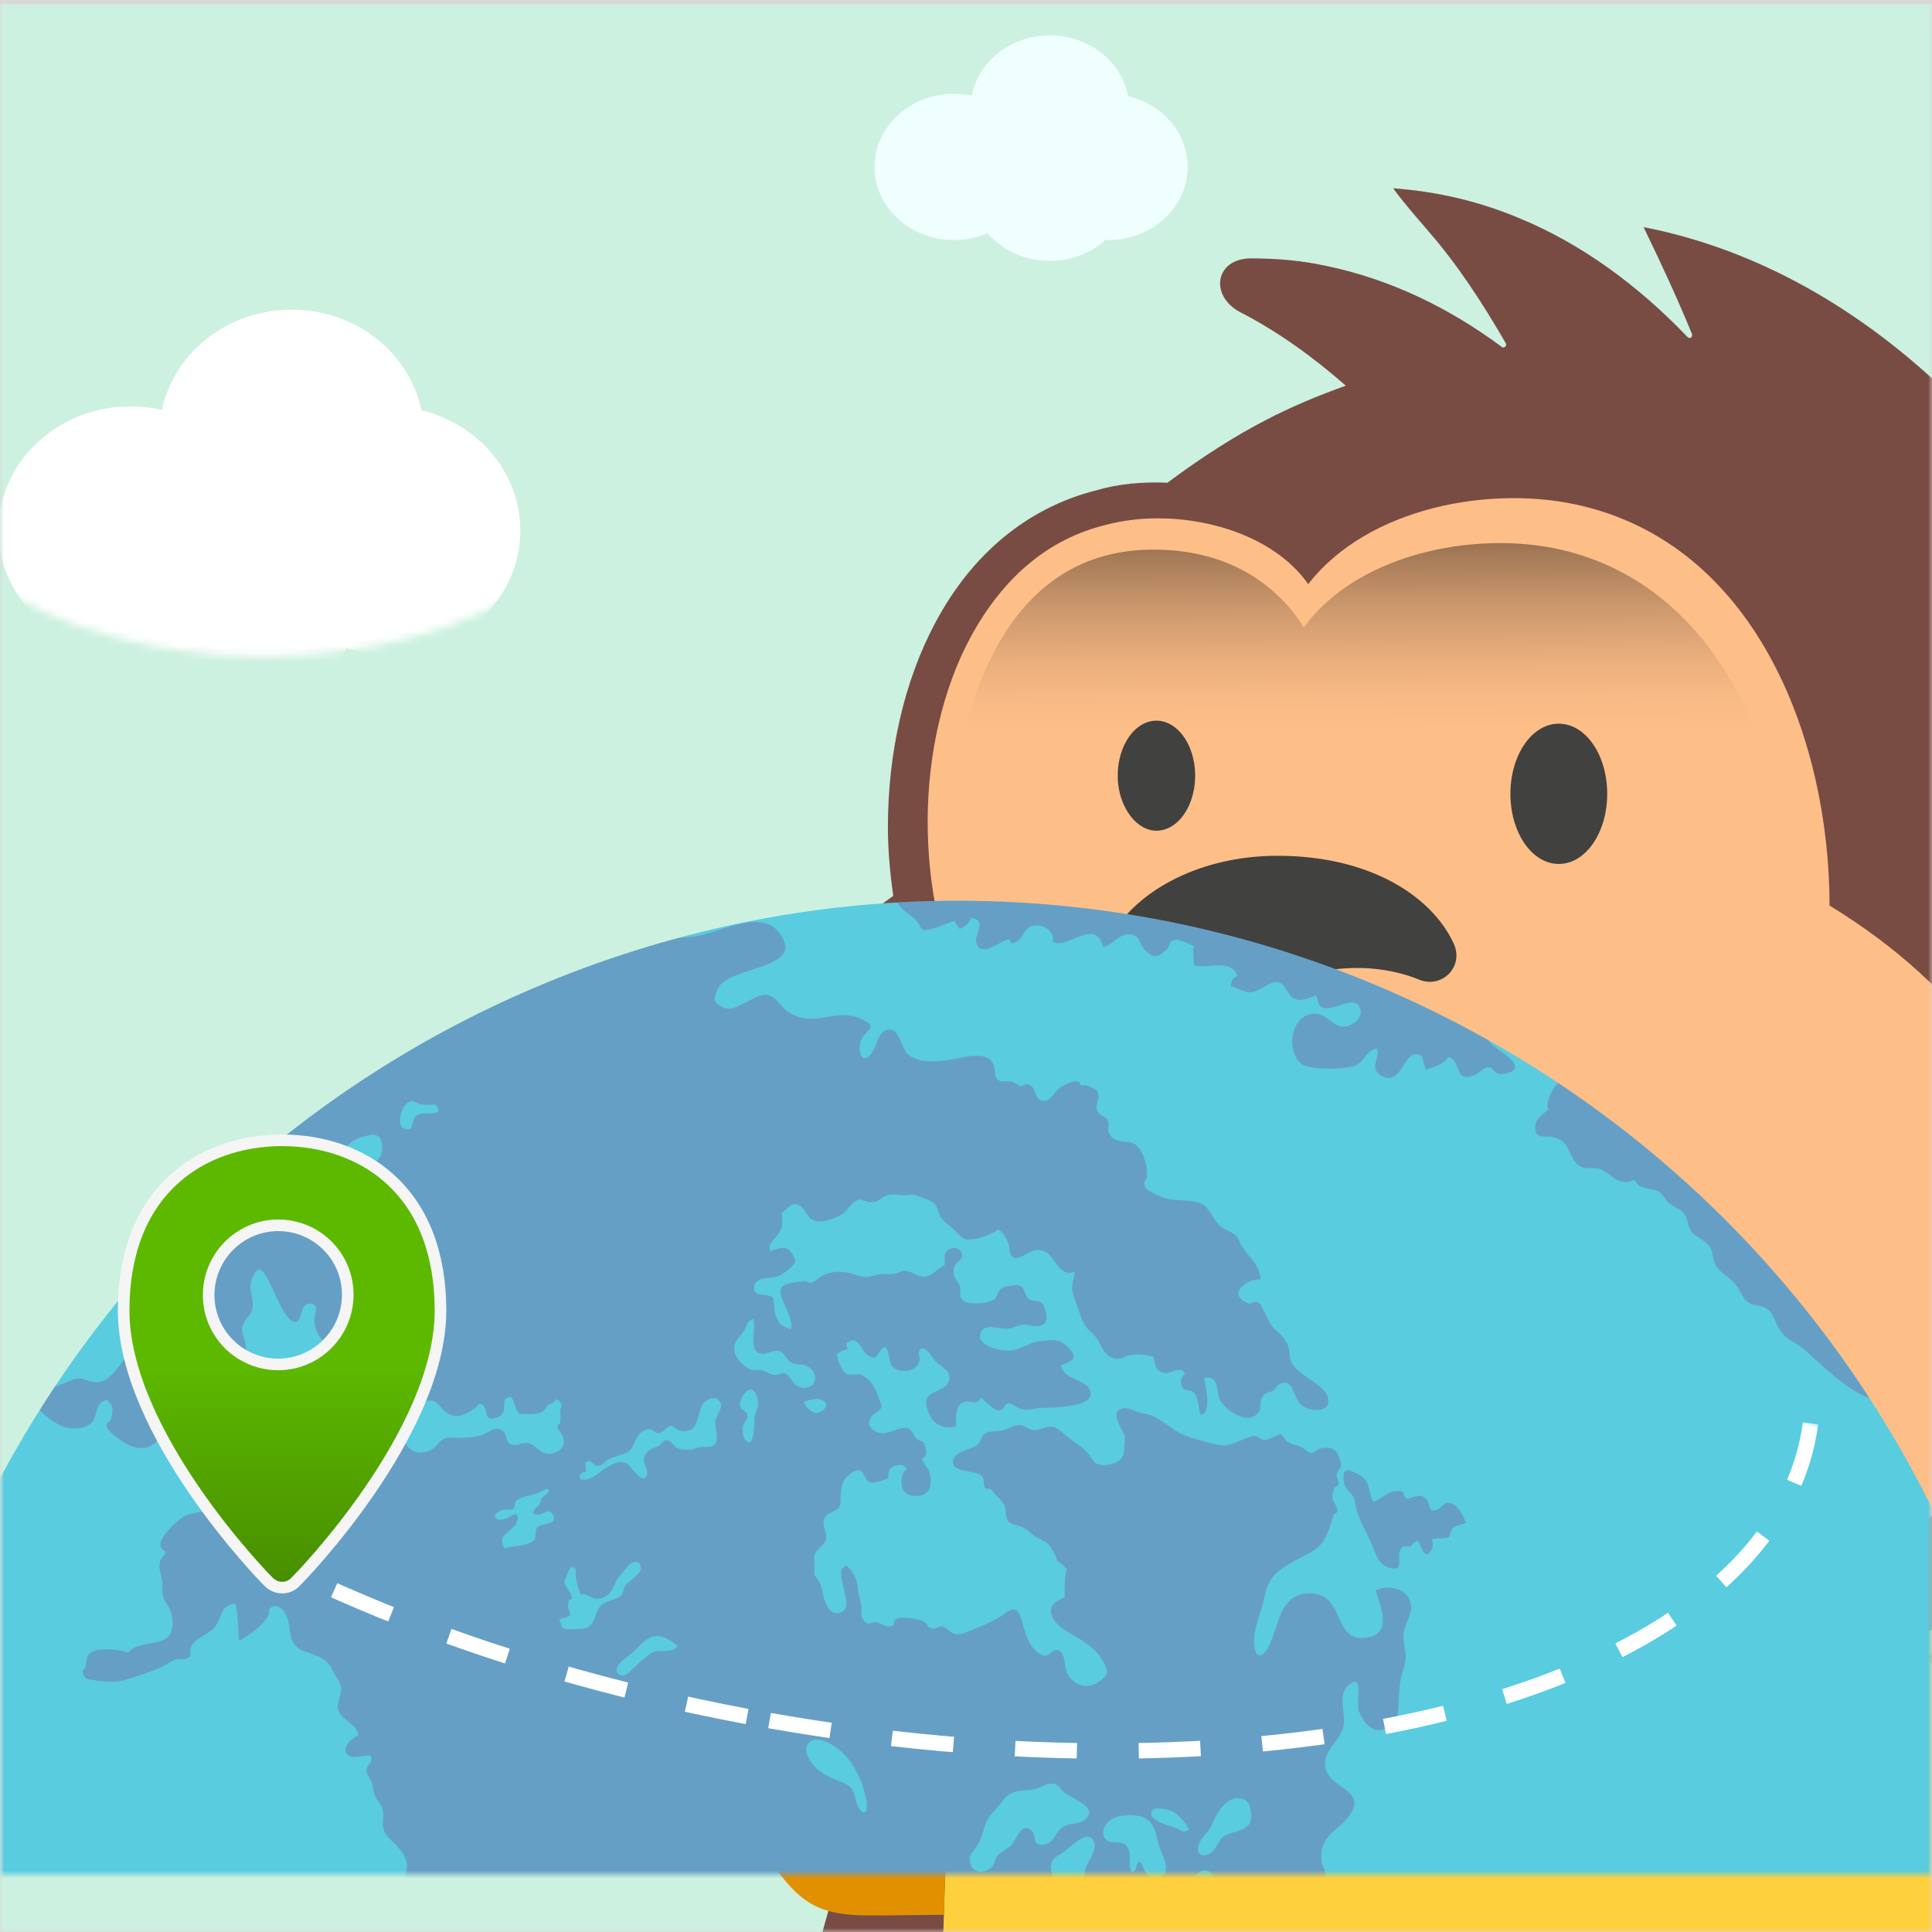 <svg xmlns="http://www.w3.org/2000/svg" xmlns:xlink="http://www.w3.org/1999/xlink" width="250" height="250" viewBox="0 0 250 250">
  <defs>
    <linearGradient id="h" x1="49.13%" x2="49.805%" y1="0%" y2="53.501%">
      <stop offset="0%" stop-color="#8F6A4C"/>
      <stop offset="13.24%" stop-color="#A57B58"/>
      <stop offset="39.17%" stop-color="#CC986D"/>
      <stop offset="63.13%" stop-color="#E7AD7C"/>
      <stop offset="84.17%" stop-color="#F8BA85"/>
      <stop offset="100%" stop-color="#FEBE88"/>
    </linearGradient>
    <linearGradient id="j" x1="50%" x2="50%" y1="50%" y2="100%">
      <stop offset="0%" stop-color="#5DB900"/>
      <stop offset="100%" stop-color="#478D00"/>
    </linearGradient>
    <ellipse id="e" cx="49.969" cy="32.429" rx="49.969" ry="32.429"/>
    <ellipse id="k" cx="129" cy="69.5" rx="129" ry="69.5"/>
    <filter id="g" width="143.6%" height="132%" x="-19.2%" y="-13.3%" filterUnits="objectBoundingBox">
      <feOffset dx="8" dy="8" in="SourceAlpha" result="shadowOffsetOuter1"/>
      <feGaussianBlur in="shadowOffsetOuter1" result="shadowBlurOuter1" stdDeviation="17"/>
      <feColorMatrix in="shadowBlurOuter1" result="shadowMatrixOuter1" values="0 0 0 0 0.174 0 0 0 0 0.12 0 0 0 0 0.277 0 0 0 0.4 0"/>
      <feMerge>
        <feMergeNode in="shadowMatrixOuter1"/>
        <feMergeNode in="SourceGraphic"/>
      </feMerge>
    </filter>
    <filter id="i" width="97.9%" height="71%" x="7.6%" y="0%" filterUnits="objectBoundingBox">
      <feOffset dy="-8" in="SourceAlpha" result="shadowOffsetOuter1"/>
      <feGaussianBlur in="shadowOffsetOuter1" result="shadowBlurOuter1" stdDeviation="5"/>
      <feColorMatrix in="shadowBlurOuter1" result="shadowMatrixOuter1" values="0 0 0 0 0.471 0 0 0 0 0.298 0 0 0 0 0.263 0 0 0 0.17 0"/>
      <feMerge>
        <feMergeNode in="shadowMatrixOuter1"/>
        <feMergeNode in="SourceGraphic"/>
      </feMerge>
    </filter>
    <rect id="a" width="250" height="250" x="0" y="0"/>
    <rect id="c" width="250" height="250" x="0" y="0"/>
  </defs>
  <g fill="none" fill-rule="evenodd">
    <mask id="b" fill="#fff">
      <use xlink:href="#a"/>
    </mask>
    <use fill="#D8D8D8" xlink:href="#a"/>
    <g mask="url(#b)">
      <g transform="translate(0 .555)">
        <mask id="d" fill="#fff">
          <use xlink:href="#c"/>
        </mask>
        <use fill="#CCF1E0" xlink:href="#c"/>
        <g mask="url(#d)">
          <g transform="translate(-15.861 4.023)">
            <g transform="translate(129.026)">
              <ellipse cx="10.264" cy="17.025" fill="#EFFFFD" rx="10.264" ry="9.459"/>
              <ellipse cx="22.689" cy="9.459" fill="#EFFFFD" rx="10.264" ry="9.459"/>
              <ellipse cx="30.252" cy="17.025" fill="#EFFFFD" rx="10.264" ry="9.459"/>
              <ellipse cx="22.689" cy="19.728" fill="#EFFFFD" rx="10.264" ry="9.459"/>
            </g>
            <g transform="translate(0 15.495)">
              <mask id="f" fill="#fff">
                <use xlink:href="#e"/>
              </mask>
              <g fill="#FFF" mask="url(#f)">
                <g transform="translate(15.666 19.998)">
                  <ellipse cx="17.09" cy="28.569" rx="17.09" ry="16.057"/>
                  <ellipse cx="37.931" cy="16.057" rx="17.09" ry="16.057"/>
                  <ellipse cx="50.436" cy="28.569" rx="17.09" ry="16.057"/>
                  <ellipse cx="29.595" cy="36.911" rx="17.09" ry="16.057"/>
                </g>
              </g>
            </g>
          </g>
        </g>
        <g filter="url(#g)" mask="url(#d)">
          <g transform="rotate(-10 152.714 -203.696)">
            <g transform="translate(0 164.012)">
              <path fill="#784C43" d="M2.947 117.137c-7.578 35.394 39.015 2.413 39.015 2.413s11.285-61.297 10.64-61.62c-.645-.321-27.246-3.538-27.246-3.538s-14.832 27.35-22.41 62.745z"/>
              <path fill="#FFD03E" d="M179.444 0s23.625 4.896 40.791 31.428c-.132.055-.267.104-.396.165-2.04.977-3.651 2.658-5.087 4.406a47.087 47.087 0 0 0-8.57 15.927c-.648 2.098-1.15 4.25-2.005 6.273-1.772 4.2-4.948 7.625-8.062 10.957L185.22 80.814c-1.156 1.237-2.315 2.48-3.38 3.793l-.866-.59 7.468 58.55-.176.06-.22.074c-4.112 1.375-40.068 12.835-96.321 12.835-41.293 0-56.99-11.236-62.754-18.202l-.188-.231.033-.36c.377-4.43.707-11.979.926-24.132l.027-1.611c.396-23.799 4.485-31.883 8.045-49.22a365.31 365.31 0 0 1 5.704-23.776c.322-1.162.632-2.257.926-3.277l-.338-.342c-3.649-3.61-8.482-6.026-13.57-6.749-.005-.037-.021-.078-.021-.112 0-2.897 4.192-13.837 4.192-13.837s7.339 7.173 12.013 11.846l.424.424c.24-.722.373-1.101.373-1.101L160.301 39.94c1.055-8.846 7.436-22.16 19.143-39.94zM25.797 131.936s.547 2.124 2.93 5.098l.056.069-.017.2c-.664 7.238-1.465 5.224-2.067 1.77l-.052-.304a54.924 54.924 0 0 1-.125-.783l-.048-.32-.047-.323-.045-.323-.045-.323a91.411 91.411 0 0 1-.021-.161l-.042-.32c-.09-.693-.17-1.363-.237-1.96l-.074-.675a112.85 112.85 0 0 1-.166-1.645z"/>
              <path fill="#E19100" d="M42.934 37.627l.585.376a364.944 364.944 0 0 0-5.705 23.777l-8.1-1.345c-2.995-.497-6.142-1.06-8.488-2.986-1.443-1.184-2.466-2.797-3.342-4.444-.853-1.602-1.602-3.298-1.81-5.1-.208-1.803.184-3.74 1.387-5.102.74-.836 1.741-1.425 2.756-1.985l.554-.304c1.471-.809 2.875-1.639 3.441-3.16 1.026-2.755-1.415-6.293.432-8.582 1.037-1.286 2.931-1.424 4.578-1.287.44.038.877.09 1.315.151a.888.888 0 0 0 .006.038l-.006-.037c5.247.745 10.222 3.29 13.907 7.09-.294 1.02-.603 2.116-.925 3.277l-.291-.187zm125.969 13.221c1.619-.494 3.275-.876 4.926-1.256l15.558-3.579c4.448-1.023 8.998-2.09 12.818-4.58 1.842-1.201 3.462-2.704 5.175-4.081a47.169 47.169 0 0 1 16.02-8.418c2.17-.646 4.446-1.14 6.684-.81.14.02.28.056.421.084 2.09.422 4.08 1.67 4.909 3.618.997 2.344.14 5.054-1.025 7.32-1.027 1.997-2.33 4.226-1.564 6.336.601 1.657 2.307 2.638 3.282 4.109 1.666 2.513.838 6.06-1.142 8.336-1.98 2.275-4.85 3.552-7.654 4.669-2.701 1.076-5.439 2.07-8.182 3.05l-3.528 1.257c-6.27 2.239-12.503 4.55-18.34 7.726-3.709 2.018-7.245 4.38-11.137 6.019-.77.324-1.513 1.386-2.266 2.488l-.347.508c-.814 1.183-1.644 2.287-2.533 2.443l-.776-6.94-8.501-21.293z"/>
              <path fill="#784C43" d="M182.801 81.462s-15.173 44.367-25.804 56.126c-10.632 11.758 40.66 17.04 40.66 17.04s21.257-35.272 29.978-67.503c8.72-32.231 3.406-25.404 2.264-29.195-1.142-3.79-47.098 23.532-47.098 23.532"/>
            </g>
            <g fill-rule="nonzero" transform="rotate(10 21.929 250.65)">
              <path fill="#784C43" d="M193.202 71.603h-.695C178.18 36.01 153.143 10.747 123.794 5.025c2.226 4.606 4.312 9.072 6.26 13.818.138.419-.279.698-.557.419-6.538-6.84-13.91-12.144-21.699-15.354C102.513 1.675 97.088.418 91.385 0c1.53 2.094 3.06 3.769 4.59 5.583 3.756 4.327 6.955 9.212 10.015 14.516.139.28-.278.698-.556.419-6.955-5.165-14.605-8.794-22.673-10.468-3.199-.698-6.398-.978-9.736-.978-4.73 0-5.425 4.886-1.391 6.98 4.868 2.512 9.319 5.722 13.63 9.49-6.954 2.513-13.491 5.444-23.089 12.562-3.199-.14-6.398.14-9.18.977-8.902 2.234-16.135 8.235-20.864 17.168-4.034 7.537-6.12 16.89-6.12 26.38 0 3.071.278 6.002.695 8.933-4.73 3.35-8.763 7.119-12.38 11.027C5.287 112.778 0 124.78 0 137.622c0 14.237 6.537 27.497 17.526 38.384 13.492 13.26 33.8 22.89 57.307 26.52 5.146.837 10.571 1.256 15.996 1.535 1.669 0 3.338.14 5.007.14 44.928 0 82.622-21.356 93.193-50.248 2.365-5.444 4.173-11.306 5.703-17.447.14-.28.14-.558.14-.838.834-3.629 1.53-7.258 1.947-11.166 8.484-2.373 14.883-13.26 14.883-26.24 0-14.656-8.207-26.66-18.5-26.66z"/>
              <path fill="#FEBE88" d="M176.928 137.343v-2.233c-.974-16.889-12.101-31.963-29.07-42.292 0-21.076-9.18-46.06-31.714-51.643-11.684-2.931-27.958 0-35.747 10.05-3.895-5.583-11.823-8.515-19.474-8.515-2.225 0-4.59.28-6.676.838-7.511 1.814-13.353 6.84-17.526 14.516-3.617 6.7-5.564 15.214-5.564 23.867 0 4.188.417 8.235 1.252 12.144-16.691 10.887-27.263 26.38-27.263 43.408 0 32.8 38.39 59.46 85.822 59.46 47.43 0 85.821-26.66 85.821-59.46.14 0 .14-.14.14-.14z"/>
              <path fill="url(#h)" d="M143.128 90.725c-1.808-19.122-10.154-38.663-28.931-43.688-10.85-2.93-26.985-.279-34.357 9.77-4.034-6.28-10.571-10.049-19.473-10.049-29.07 0-26.706 45.642-26.706 45.642s15.578-15.912 56.611-15.912c20.586.14 38.53 5.164 52.856 14.237z"/>
              <path fill="#41413F" d="M190.698 95.052c-.695 0-1.39.279-1.947.697-.139.14-.139.28 0 .42 1.391 1.116 2.365 3.21 2.365 5.582 0 2.373-.974 4.467-2.365 5.583-.139.14-.139.28 0 .42.556.418 1.252.697 1.947.697 2.504 0 4.59-2.931 4.59-6.7 0-3.768-2.086-6.7-4.59-6.7zm.557-11.585c-2.921 0-5.564 1.535-7.511 4.187-.14.14.139.558.278.419 1.53-.838 3.2-1.396 5.007-1.396 6.399 0 11.684 6.56 12.936 15.214 0 .279.417.279.417 0 0-.698.14-1.256.14-1.954 0-9.073-5.008-16.47-11.267-16.47zm-65.002 52.323c-.278-.14-.417.14-.278.418 1.669 1.675 2.782 3.769 3.199 5.863 0 .279-.14.558-.278.697-4.173 1.955-8.346 3.769-12.797 5.304-7.511 2.652-15.44 4.886-23.785 6.42-8.068 1.536-16.274 2.513-24.898 2.932-.14-3.21-.278-6.42-.278-9.63 0-12.423 1.252-24.427 3.755-35.872 1.53-6.7 7.094-11.027 15.857-11.027 2.921 0 5.703.559 8.068 1.536 2.92 1.116 5.702-1.675 4.45-4.606-2.642-5.862-10.292-11.306-22.394-11.445-9.736-.14-18.082 4.047-21.698 9.91-1.252 2.093.417 4.745 2.781 4.466 6.677-.558 11.128 4.187 10.572 6.979-3.06 12.701-4.59 26.24-4.59 40.058 0 3.21.139 6.56.278 9.77h-4.73c-3.338 0-6.815-.139-10.153-.279-4.034-.279-8.068-.558-11.962-1.116-.279 0-.418-.28-.279-.559.14-.418.418-.837.696-1.256.139-.279-.14-.558-.278-.279-.696.558-1.391 1.117-1.67 1.815a3.727 3.727 0 0 0-.417 1.675c0 1.395.835 2.651 2.087 3.489.278.14.556-.14.278-.419-.417-.419-.696-.977-.835-1.535 0-.14.14-.28.278-.28 5.425.42 13.632 10.19 21.977 13.819 3.478 1.535 7.511 2.373 11.962 2.373 4.173 0 8.207-.838 11.545-2.234 7.79-3.21 14.883-7.258 20.864-12.003 4.73-3.908 10.293-7.258 16.275-10.329 2.642-1.396 5.563-2.652 8.345-3.768.14-.14.417.14.278.279-.556 1.535-1.53 3.07-2.782 4.466-.139.14 0 .558.279.419 2.92-1.535 4.868-3.769 5.563-6.42.14-.559.279-1.117.279-1.815.139-3.07-2.087-6.002-5.564-7.816zm-13.427-48.36c3.477 0 6.26-4.048 6.26-9.073s-2.783-9.072-6.26-9.072-6.26 4.047-6.26 9.072c0 5.025 2.783 9.072 6.26 9.072zm-52.067-4.3c2.782 0 5.008-3.21 5.008-7.118 0-3.908-2.226-7.119-5.008-7.119s-5.007 3.21-5.007 7.119c0 3.908 2.364 7.118 5.007 7.118zm20.472 90.782a42.243 42.243 0 0 1-15.44 2.931c-5.702 0-10.988-1.116-15.439-2.93-.278-.14-.417.278-.278.418 3.756 3.07 9.458 5.025 15.718 5.025 6.259 0 11.962-1.954 15.717-5.025.279-.14 0-.558-.278-.419z"/>
            </g>
          </g>
        </g>
        <g filter="url(#i)" mask="url(#d)">
          <g transform="translate(-17 124)">
            <path fill="#59CCDF" d="M92.315 8.803c-73.054 27.172-110.49 109.065-83.604 182.9 26.885 73.834 107.916 111.665 180.973 84.493 73.056-27.174 110.492-109.064 83.604-182.899C246.403 19.466 165.374-18.368 92.315 8.803"/>
            <path fill="#863888" d="M202.229 84.028c.22-.334.205-1.043.044-1.385.452-.157.975-.12 1.453-.167 1.07-.096.711-.083 1.026-.858.384-.944 1.035-.652 1.927-1.149-.307-.894-1.066-2.422-2.14-2.55-.745-.09-1.029.695-1.654.884-.95.278-.83-.268-1.058-.892-.307-.836-.961-1.077-1.854-.783-1.055.345-1.045.46-1.483-.674-1.917-.34-2.24.799-3.784 1.306-.562-.817-.439-2.08-1.037-2.834-.38-.475-1.25-.926-1.81-1.13-1.11-.415-1.047.549-.955 1.432.129 1.157 1.226 1.266 1.402 2.503.313 2.258 1.707 4.14 2.497 6.276.407 1.09.859 2.032 2.03 2.314 2.169.515.627-1.404 1.504-2.535.413-.533.617-.076 1.143-.249.333-.109.504-.738.945-.655.52.1.722 2.828 1.804 1.146M137.887 3.557c.895-.247 1.765-.677 2.647-.966.068.432.507.748.625 1.067.69-.313 1.278-.743 1.428-1.402 2.334.146.328 2.211.801 3.339.72 1.72 2.823-.308 4.238-.634.068.185.173.38.242.56 1.69-.213 1.336-2.044 2.975-2.317 1.158-.191 2.707.78 2.37 2.102 1.904 1.088 5.523-3.238 6.523.663 1.174-.154 1.927-1.55 3.172-1.608 1.594-.08 1.389.971 2.098 1.812 1.1 1.314 1.725 1.274 2.899.215.759-.687 0-1.043 1.234-1.319.473-.103 1.9.621 2.329.78-.184.852.068 1.688-.024 2.48 1.904.607 4.769-.975 5.67 1.411-.563.194-.854.677-.823 1.3.502.157 1.828.757 2.256.802 1.344.154 2.579-1.478 3.818-1.298.943.135 1.329 1.722 1.964 2.054 1.05.555 1.975.003 2.99-.36.429 1.594.528 1.865 2.201 1.546 1.08-.204 3.06-1.404 3.51.279.353 1.319-1.386 2.364-2.46 2.187-1.186-.189-1.895-1.526-3.237-1.625-3.209-.23-4.167 4.772-1.86 6.54.92.705 5.743.745 7.004.121 1.142-.568 1.315-1.963 2.702-2.165.386.886-.468 1.868-.166 2.693.281.783 1.384 1.322 2.153 1.051 1.45-.504 1.936-3.97 3.842-2.738a7.88 7.88 0 0 0 .538 1.703c1.066-.347 2.248-.637 2.896-1.64 1.741.57.641 3.416 3.327 2.386.922-.358 1.1-1.062 2.043-1.027.286.013.667 1.011 1.604.878 3.939-.549-.378-2.985-1.158-3.638-.2-.164-.46-.446-.722-.777-23.01-12.924-49.482-19.317-76.42-17.783.462.918 1.807 1.656 2.313 2.19 1.08 1.13.347 1.719 2.458 1.138m98.994 164.174c.315-.544.373-.629.82-1.085.31-.33.603-.451.868-.878.573-.91.334-3.402-1.244-2.606-.074.037.21 2.152-.116 2.553-.643.788-1.914.682-2.518 1.79-.378.704-.583 1.46.305 1.79 1.142.427 1.478-.855 1.885-1.564m-17.753 14.694c.032 2.057 4.435 1.666 5.354.414 1.19-1.637-.312-3.458 1.45-5 1.147-.995 1.748-2.568 2.99-3.325.757-.462 1.67-.92 2.463-1.335.315-.164 1.208-.268 1.418-.536 1.103-1.403-.945-2.63-2.226-2.377-1.505.294-2.92.684-4.417 1.061-.987.25-1.888.39-2.849.775-1.273.512-1.764 1.422-2.442 2.532-.533.873-1.783 1.236-1.444 2.319.491 1.592 2.466 1.348 2.76 3.208-.872.43-3.078.876-3.057 2.264m14.431 17.73c-1.11-.383-1.61-1.067-1.701-1.79-.244-1.902 2.326-4.054 4.18-1.647 1.636 2.13.04 4.312-2.479 3.436M121.67 108.973c1.137-1.13 3.138.26 4.075 1.024 1.8 1.468 2.989 4.243 3.385 6.502.142.807-.066 2.24-.937.987-.68-.977-.363-2.282-1.381-2.978-.702-.48-1.65-.697-2.4-1.085-1.098-.557-1.73-.953-2.46-1.974-.51-.717-.978-1.778-.282-2.476m-17.143-38.235c-.384-.228-.625-.767-1.082-.889-.62-.164-.662.258-1.09.61-.307.25-.711.284-1.063.494-.602.35-1.053.932-.95 1.624.075.507.553 1.17.359 1.714-.491 1.388-1.927-.936-2.416-1.326-.85-.685-1.835-.17-2.678.31-.94.536-1.452 1.24-2.552 1.56-.378.11-1.219.242-1.022-.488.092-.34.557-.366.833-.507-.11-.355-.045-.732-.16-1.106.627-.335.65-.228 1.081.124.688.568.964.186 1.505-.249.764-.608 1.79-.764 2.673-1.136 1.373-.586 1.034-2.558 2.707-3.038.82-.236.809.374 1.478.435.694.066 1.095-.897 1.683-.902.31-.006.77.52 1.195.6 2.35.44 2.12-1.747 2.807-3.254.265-.584 1.284-1.207 1.896-.862 1.352.772-.11 2.014-.179 2.982-.055.773.55 2.325-.094 2.951-.441.43-1.31.226-1.833.303-.496.071-.903.345-1.426.353-.52.013-1.22-.03-1.672-.303m-2.19 26.36c-1.024.007-1.253.406-1.985.981-.67.52-1.195 1.065-1.841 1.654-.36.326-.83.73-1.297.432-1.505-.974 1.46-2.603 1.961-3.16.502-.555 1.056-1.141 1.702-1.518 1.37-.807 2.817.058 3.844 1.008-.593.637-1.6.595-2.384.602m-8.623-3.752c-.604 1.08-1.87.855-2.904.921-1.111.066-1.009-.146-1.418-1.298.302-.127 1.24-.284 1.37-.589.063-.148-.262-.793-.275-.971-.016-.276.076-.621.141-.876.042-.17.35-.04.376-.297.045-.398-.439-.955-.612-1.274-.412-.745-.47-.719-.105-1.523.229-.502.496-1.55 1.04-1.123.234.184.131.635.155.895.09.929.323 1.722.677 2.592.764-.273 1.405.579 2.14.534 1.003-.059 1.791-.746 2.098-1.58.389-1.053 1.056-1.66 1.757-2.555.428-.552 1.625-1.149 1.775.114.09.762-1.381 1.59-1.867 2.123-.452.491-.336 1.094-.743 1.5-.446.446-1.505.58-2.061.907-1.153.688-.988 1.497-1.544 2.5m-11.36-9.492c-1.462-2.036 1.623-2.213 1.644-3.967.01-.91-.75-.306-1.202-.072-.326.167-1.668.645-1.757-.186-.026-.292.536-.597.783-.732.454-.231 1.302.013 1.601-.2.336-.238.042-.795.447-1.109.714-.56 2.03-.618 2.864-1.019.394-.185 1.6-.918 1.174.024-.115.252-.651.446-.814.754-.168.302-.115.563-.396.897-.097.114-.284.255-.428.4-.105.104-.197.213-.224.316-.168.658.71.518 1.15.33.463-.194.927-.537 1.282.04.932 1.546-1.497 1.154-1.996 1.79-.162.207-.147.789-.186 1.054-.063.467.055.374-.334.674-1.026.79-2.523.499-3.607 1.006m-8.59-56.61c-.86.555-2.273-.002-3.006.672-.564.515-.147 1.964-1.339 1.619-1.512-.433-.155-4.113 1.142-3.559.88.377.788.412 1.849.43.735.014 1.132-.334 1.355.839m-7.305 4.652c.068 1.696-1.426 2.218-2.429 3.243-.898.918-1.67 1.947-2.644 2.77-.594.504-1.505.61-1.73 1.34-.274.9.887 1.932.091 2.88-.155.185-2.51.782-2.862.695-1.265-.319-1.62-1.481-.864-2.346.79-.91 1.584-1.25 2.227-2.338.457-.767.85-1.547 1.234-2.343.11-.228.223-.46.334-.693.913-1.895 1.966-4.007 4.167-4.575 1.426-.371 2.397-.515 2.476 1.367m46.66 36.127c.094-.48.77-1.032.564-1.56-.247-.62-.861-.43-.934-1.268-.05-.6.708-1.94 1.375-1.938.583 0 .867.934.954 1.388.128.682-.105 1.152-.355 1.773-.247.613.095 4.96-1.329 3.277-.27-.318-.346-1.292-.275-1.672m-1.11-9.895c-.103-1.062.64-1.582 1.178-2.354.551-.786.344-1.231 1.245-1.667.577 1.094-.767 4.244 1.079 4.496.761.1 1.497-.427 2.169-.364.84.082 1.005 1.07 1.63 1.468.757.485 1.618.087 2.398.682 1.599 1.218.493 3.232-1.403 2.462-.627-.257-.774-.854-1.228-1.313-.843-.852-.87-.146-1.81-.175-.814-.024-1.32-.688-2.124-.65-1 .05-1.389-.099-2.18-.868-.448-.436-.887-1.043-.955-1.717m10.642 8.176c-.593.069-1.92-1.367-1.544-1.497.63-.215 1.618-.507 2.261-.202 1.127.537.226 1.587-.717 1.699m19.851 57.968c-.094-.815.116-.887.646-1.569.712-.926.93-1.77 1.245-2.86.415-1.43 1.412-2.092 2.255-3.249 1.119-1.528 2.195-1.393 3.776-1.534.903-.076 1.867-.875 2.757-.809.89.066 1.019.802 1.702 1.28.966.673 4.466 1.889 2.436 3.42-.761.576-2.027.377-2.864.958-.959.669-1.07 2.03-2.322 2.213-1.89.281-.732-1.399-1.945-2.017-1.21-.615-1.775 1.68-2.466 2.24-.57.47-1.29.724-1.736 1.377-.372.547-.202.971-.758 1.417-1.095.879-2.55.635-2.726-.867m15.067.631c-.557 1.184.097 2.816.648 3.949.835 1.706 1.807 3.821 1.615 5.827-.055.632-.404 2.086-.861 2.567-.88.926-1.226.517-1.688-.093-.786-1.038-.877-2.683-1.631-3.76-1.119-1.598-1.392-2.535-1.562-4.459-.1-1.165-1.122-2.696-1.116-3.893.01-1.032.756-1.348 1.544-1.86.9-.587 3.41-3.4 4.098-1.266.287.894-.695 2.248-1.047 2.988m3.487-6.157c1.145-.554 3.271-.618 4.338.104 1.15.785 1.236 2.306 1.622 3.535.318 1.016 1.702 3.256.097 3.906-1.735.706-1.874-.81-2.544-1.887-.872.04-.189 1.181-1.129 1.293-.586-1.027.17-2.564-.733-3.474-.672-.677-1.987-.04-2.633-.772-.856-.972.105-2.285.982-2.705m5.023-1.027c.35-.586 2.463-.066 2.883.25.722.539 1.52 1.375 1.885 2.226-.845.552-1.034.008-1.68-.215-.623-.212-3.85-1-3.088-2.26m6.042 4.407c.304-.91 1.326-1.669 1.728-2.624.606-1.462 1.908-3.93 4.03-3.248.78.25 1 1.231 1.008 2.062.013 1.223-.349 1.446-1.281 1.9-.675.331-1.649.408-2.256.862-.666.494-.932 1.558-1.604 2.078-1.04.79-2.066.297-1.625-1.03m1.066 7.553c-.814 1.003-6.853 5.647-6.806 2.006.02-1.916 2.65-3.44 4.015-4.177.942-.512 1.64-2.534 3.02-1.908 1.386.632.461 3.232-.23 4.079m95.568 36.977c-2.245.7-3.76 2.361-5.805 3.495-.867.477-1.823 1.12-2.311 1.95-.284.48-.499 1.494-.633 2.051-.052.234-.417.218-.504.443-.097.242.454.751.313.95-.397.552-1.429.932-2.172 1.075-1.16.231-1.098-.111-2.2-.366-3.03-.703-4.966 2.078-7.458 3.413-.543.286-1.777.496-2.179.92-.47.489-.14.5-.365 1.036-.457 1.098-.564 2.709-2.2 1.236.07 1.054-.804 1.393-1.744 1.637-1.922.497-2.804-.286-1.932 2.214-1.854.703-2.865 1.021-4.076 2.444-1.003 1.183-2.166 2.277-3.712 2.661-1.707.425-2.437.3-3.587 1.537-.993 1.072-1.318 1.823-1.84 3.171-.3.775-.384 1.324-.565 1.967-.284 1.003-.646 1.146-1.18 2.085-.848 1.497.276 2.293-.102 3.74-.651 2.454-5.734 1.398-4.327 4.662-.767.04-1.751-.151-2.508.204-.997.48-1.076 1.213-2.342 1.322-.798.069-1.948-.637-2.77-.151-.948.557-.835 1.878-1.507 2.667-.549.629-1.854 1.372-2.594 1.735-1.907.92-4.711.807-5.8-1.306-.888-1.711-.678-3.69-1.056-5.525-.242-1.146-.37-3.943-1.148-4.707-1.334-1.306-2.589.42-3.605 1.12-1.021.708-5.32 2.162-4.85 3.574-1.008.443-2.156.162-3.224.462-.922.263-1.73.86-2.66 1.13-.953-2.287-1.657-4.774.572-6.65-.41-1.343-.982-2.64-1.426-3.98-.212-.65-.322-1.778-.136-2.45.26-.944 1.63-1.321 1.712-2.165.142-1.489-2.24-1.515-3.161-1.269-1.103.284-1.665 1.181-2.43 1.914-.931.88-2.187 1.44-2.956 2.48-.646.863-.824 1.662-1.814 2.299.388 1.343 1.071 2.49.898 3.882-.35 2.861-2.503 1.184-3.627 2.965-.57.9.237 1.533-.425 2.353-.38.47-2.095.78-2.707.89-1.502.275-3.038 0-4.503.498-1.082.367-1.45.892-2.747.693-2.384-.369-4.183-2.394-5.367-4.376-1.368-2.285-2.875-4.782-4.01-7.104-1.278-2.611-.013-4.52-.918-7.022-.83-2.3-2.629-3.542-1.445-6.31.465-1.09 1.479-1.948 2.353-2.646 1.846-1.462 1.447-1.146 2.266-2.866 1.11-2.333 2.544-2.77 5.186-3.622 1.73-.555 3.143-.7 4.831-.945.862-.127 2.435.008 3.146-.748.465-.494.48-2.134 1.069-3.044.709-1.096 1.657-2.006 2.883-2.47.415-.155 1.071.01 1.434-.208.425-.265.462-.902.743-1.056 1.47-.796 2.555.263 4.088-.016 1.88-.345 1.279-2.362 2.57-2.869 1.815-.713 3.897 1.155 5.685 1.086.34-.01-.538 3.79-.372 4.174.48 1.13 1.903 1.051 2.864 1.566 1.854.995 4.7 5.318 7.163 3.635 2.353-1.605-.493-4.593-1.562-6.04-1.166-1.576-2.392-3.099-3.734-4.535-.575-.613-1.294-1.64-2.024-2.043-.491-.268-1.05-.096-1.429-.313-1.843-1.064-2.03-3.142-2.313-5.17-.042-.323.186-1.021.07-1.292-.312-.727-1.462-.929-1.688-1.43-.764-1.725 1.636-2.057 2.776-1.93-.16-.801.9-2.268 1.147-3.195.357-1.358 1.686-3.51 2.358-4.418.875-1.18 3.85-2.805 3.23-4.554-.4-1.122-2.232-1.48-2.799-2.86-.562.156-1.16.257-1.749.313-.528-1.412-1.147-2.55-.391-3.928-1.573-.334-3.834-4.283-2.999-5.695.533.236.491-.008 1.022-.016-.612-1.364.78-1.722.995-2.807.15-.727-.397-1.367-.452-2.054-.296-3.848 3.107-3.859 4.173-6.842.848-2.372-3.69-2.789-3.713-5.615-.01-1.924 2.1-3.174 2.431-5.002.258-1.441-.858-4.02.657-5.217 2.056-1.624.858 2.247 1.286 3.338.764 1.937 2.264 3.508 4.293 1.749.765-.663.712-.918.814-2.051.132-1.37.053-2.622.379-4.013.183-.812.551-1.7.582-2.516.032-1.021-.37-2.027-.27-3.094.105-1.205 1.153-2.648.964-3.763-.373-2.255-2.923-2.63-4.598-1.886.796 2.425 2.329 6.084-1.825 6.146-3.547.05-2.298-5.613-6.465-5.759-4.114-.143-4.154 4.012-5.49 6.807-.685 1.435-1.801 1.881-1.93-.313-.113-1.882.937-4.074 1.318-5.92.402-1.967 1.048-3.04 2.804-4.127 3.582-2.224 4.703-1.646 5.906-5.783.073-.268.157-.6.304-.833.108-.178.368-.194.423-.406.108-.403-.21-.841-.383-1.181-.244-.494-.307-.671-.166-1.242.048-.186.1-.507.21-.669.09-.14.418-.265.48-.408.193-.446-.233-.788-.228-1.21.011-.467.568-.85.586-1.314.01-.263-.236-.929-.326-1.202-.315-1-1.507-1.271-2.434-.897-1.034.414-.761.92-1.89.098-.699-.507-.911-.515-1.615-.708-.83-.234-.916-.65-1.536-1.322-.594.199-1.426.717-2.038.759-.551.034-.709-.369-1.168-.464-.475-.099-.827.103-1.268.262-1.166.43-2.385 1.17-3.645.857-1.463-.366-3.077-.727-4.5-1.326-1.429-.603-2.555-1.781-3.958-2.42-.593-.274-1.173-.282-1.806-.486-.64-.205-1.216-.573-1.917-.502-1.633.178-.785 1.778-.265 2.813.312.618.454.762.373 1.465-.063.552-.037 1.359-.229 1.863-.386 1.035-2.47 1.497-3.395 1.019-.512-.263-.774-.929-1.155-1.361a7.033 7.033 0 0 0-1.494-1.258c-.883-.573-1.799-1.534-2.665-2.02-.988-.541-2.01.491-3.099.258-.517-.112-.935-.558-1.473-.608-.572-.053-1.192.297-1.72.496-.843.313-1.252.268-2.098.353-1.042.104-1.04.648-1.504 1.412-.623 1.027-3.403.934-3.393 2.518.008 1.447 3.043.974 3.787 1.88.333.395.055 1.114.383 1.475.205.22.478.002.706.164.213.151.305.356.497.555.955 1.032 1.41 1.231 1.478 2.592.097 1.81 1.418 1.179 2.678 2.078.341.244.59.52.927.765.567.4 1.352.631 1.849 1.103.375.359.643.913.898 1.388.126.229.194.531.338.743.25.375.799.6 1 .966.05.059.111.104.187.136-.302 1.064-.28 2.542-.273 3.667-.588.189-1.654.748-1.76 1.468-.246 1.751 1.986 2.921 3.215 3.625 1.675.958 3.106 2.064 3.883 3.943.363.886 0 1.18-.766 1.775-1.442 1.11-3.186.765-4.196-.865-.489-.804-.168-2.807-1.26-3.115-.639-.18-.912.605-1.474.706-.698.122-1.483-.648-1.885-1.205-.662-.926-.987-2.205-1.3-3.296-.365-1.276-.788-2.012-2.095-1.02-1.455 1.1-3.367 1.787-5.102 2.506-.586.242-1.153.36-1.767.085-.48-.22-.772-.762-1.334-.839-.468-.069-.833.306-1.221.282-.638-.045-.596-.528-1.082-.879-.58-.408-3.138-.777-3.645-.371-.661.525.119.958-.992.947-.583-.002-1.169-.504-1.76-.533-.249-.014-.635.196-.842.159-.465-.085-.838-.552-.932-1.176-.053-.34.081-.589.034-.9-.118-.745-.344-1.472-.45-2.236-.204-1.534-.412-2.131-1.443-3.129-2.266.358 1.52 5.496-.967 6.069-1.315.303-1.875-1.295-2.11-2.282-.177-.72-.19-1.28-.655-1.959-.496-.727-.548-.536-.478-1.486.037-.472-.078-1.303.032-1.743.176-.674.922-1.064 1.294-1.648.696-1.093-.59-2.192-.002-3.145.7-1.133 2.085-.69 2.053-2.184-.02-.724.095-1.974.418-2.627.265-.536 1.428-1.536 2.085-1.337.667.201.622 1.475 1.499 1.568.512.05 1.662-.372 2.195-.568-.079-.889.152-1.513 1.124-1.68.465-.077 1.153-.034 1.208.565-.733.319-.767 1.938-.43 2.577.448.87 1.853 1.017 2.643.632 1.011-.496 1.05-1.494.843-2.582-.181-.987-.856-1.202-1.03-2.094.82-.212.576-1.43.195-1.988-.286-.416-.436-.175-.822-.493-.433-.353-.604-1.197-1.234-1.383-1.195-.353-2.505.945-3.744.536-1.258-.414-1.686-1.359-.696-2.311.714-.685 1.292-.605.935-1.584-.486-1.335-.988-2.84-2.345-3.511-.69-.337-1.541.13-2.195-.282-.365-.233-.956-1.528-1.027-1.966-.081-.47-.312-.135.16-.645.27-.292.809-.36 1.163-.51-.097-.198-.11-.504-.22-.708 1.525-1.25 1.848.725 2.683 1.396 1.505 1.207 1.342-.645 2.374-1 .59.73.42 1.541.759 2.29.417.931 2.059 1.088 2.891.576.339-.21.667-.6.79-1.025.084-.308-.152-1.07-.073-1.226.627-1.244 1.783.886 2.156 1.282.648.682 1.961 1.165 1.788 2.322-.229 1.491-2.421 1.375-2.92 2.518-.32.754.362 2.298.864 2.858.703.786 2.037 1.07 2.97.682-.14-.918-.121-2.688.863-3.078.854-.337 1.89.536 2.353-.653-.052.133 1.568 1.481 1.775 1.558.362.143.565.202.906-.016.407-.25.302-.706.87-.746.485-.037.989.51 1.42.67 1.01.37 1.877-.054 2.89-.091 1.298-.045 6.295-.056 6.287-1.765-.01-1.98-3.474-1.696-3.84-3.731.36-.13 1.49-.55 1.616-.969.173-.578-.665-1.398-1.035-1.69-1.134-.894-1.993-.602-3.314-.467-1.517.164-2.63 1.266-4.222 1.226-1.03-.024-4.049-.709-3.432-2.314.567-1.457 2.697-.3 3.724-.555.467-.12.89-.326 1.352-.43.706-.162.772-.037 1.494.088 1.137.194 2.227-.212 1.906-1.476-.139-.549-.178-1.175-.614-1.504-.53-.398-1.318-.064-1.765-.645-.722-.963-.283-1.81-1.917-1.613-.514.06-1.215.167-1.63.517-.373.318-.439.995-.785 1.263-.701.544-3.35.857-4.102.128-.517-.5-.186-1.147-.323-1.707-.15-.594-.643-.9-.774-1.523-.074-.358-.1-.855.073-1.215.234-.486.953-.775.95-1.356-.004-.762-.81-1.062-1.417-.879-1.13.335-.748 1.258-.827 2.126-.754.334-1.205.968-1.899 1.3-1.037.496-1.657.013-2.528-.38-.835-.376-1.234.017-2.111.208-.455.1-.998.042-1.47.058-.66.019-1.059.165-1.69.308-.92.212-1.787-.266-2.701-.47-1.2-.273-2.526-.178-3.629.486-.754.454-1.116 1.154-1.911.544-.715.143-1.518.167-2.046.289-1.402.332-1.494.83-1.003 2.16.302.83 1.57 3.198 1.019 3.81-.825-.379-1.242-.384-1.657-1.225-.37-.743-.41-1.32-.467-2.078-.069-.865-.166-.96-1.114-1.128-.661-.111-1.502.027-1.47-.95.042-1.515 2.321-1.09 3.23-1.528.645-.308 1.75-1.075 2.142-1.924-.155-.449-.35-.879-.672-1.24-.73-.809-1.675-.329-2.57-.02-.452-.699.338-1.397.763-1.914.948-1.15.812-1.627.68-3.063.82-.422 1.334-1.645 2.432-.86.806.576.882 1.75 2.061 1.956.966.168 2.629-.422 3.437-.995.69-.488 1.23-1.65 2.135-1.799.376-.058 1.016.324 1.436.334.746.014 1.011-.244 1.639-.631 1.092-.674 1.82-.197 3.009-.284.743-.053.748-.18 1.45.122.543.239 1.556.486 2.024.85.604.466.588 1.329 1.003 1.92.404.571 1.118 1.091 1.646 1.54.504.435.904 1.1 1.463 1.252 1.084.292 3.455-.573 4.282-1.258.699.433 1.122 1.224 1.374 1.99.118.367.076 1.1.27 1.349.814 1.037 2.072-.449 3.138-.624 1.415-.23 1.88.581 2.665 1.64.517.711 1.4 1.733 2.445 1.083.018.71-.329 1.377-.323 2.075.008.746.317 1.467.577 2.179.442 1.196.717 2.47 1.6 3.354.638.637.934.812 1.436 1.77.454.86.835 1.619 1.809 1.876.882.234 1.308-.276 2.045-.42 1.011-.196 2.085-.028 3.075.218.118 1.102.423 2.115 1.63 2.105.817-.016 1.991-1.027 2.43.146-.463.292-.63.992-.41 1.515.35.833.885.348 1.51.844.696.55.583 2.003.96 2.914 1.458-.324.586-3.76.431-4.766 2.12-.454 1.416 1.92 2.143 3.025.79 1.207 3.571 3.168 4.868 1.409.596-.815-.142-1.693.993-2.468.255-.17.63-.154.885-.329.275-.18.533-.687.74-.804 1.885-1.064 1.79 1.47 2.812 2.516.977.992 3.994 1.33 3.59-.743-.35-1.805-3.923-2.914-4.755-4.679-.297-.64-.203-1.22-.337-1.773-.294-1.218-.91-1.613-1.761-2.446-.885-.863-1.02-1.71-1.605-2.683-.215-.358-.173-.61-.62-.818-.504-.236-.898.253-1.268.11-2.79-1.08-.268-3.204 1.602-3.084-.152-2.041-1.394-2.691-2.452-4.366-.295-.461-.31-.878-.71-1.26-.693-.68-1.617-.802-2.255-1.486-1.024-1.099-1.29-2.582-2.804-2.896-2.064-.413-3.466 0-5.383-1.03-.428-.225-1.048-.458-1.279-.89-.42-.802.12-.802.176-1.383.108-1.096-.352-3.015-1.153-3.872-1.142-1.229-3.017.013-3.786-1.863-.228-.563.165-.934-.105-1.491-.32-.661-.943-.544-1.3-1.176-.543-.953.512-1.74-.128-2.683-.26-.385-.93-.528-1.337-.714-.202-.09-.523.04-.748-.04-.1-.034-.134-.422-.279-.448-.858-.143-1.59.263-2.37.772-.799.518-1.434 2.29-2.658 1.545-.832-.507-.418-1.773-1.662-2.007-.229-.045-.48.274-.701.253-.536-.062-.78-.446-1.26-.558-.591-.138-1.353.175-1.841-.294-.468-.449-.231-1.627-.678-2.243-1.045-1.435-3.715-.586-5.146-.342-1.665.284-4.362.573-5.758-.663-1.011-.897-1.106-3.97-3.03-3.028-.833.406-1.117 2.17-1.663 2.874-.984 1.27-1.636.562-1.538-.961.139-2.107 3.072-2.184.013-3.522-3.225-1.411-5.987 1.37-9.338-.888-.937-.632-1.433-1.89-2.602-2.158-1.436-.329-4.06 2.226-5.44 1.712-1.387-.515-1.81-.905-.956-2.596 1.478-2.927 11.682-2.393 7.83-7.234-2.447-3.083-7.827.17-10.865.544-.699.085-1.403.152-2.114.207a141.655 141.655 0 0 0-12.475 3.986C72.702 16.098 55.66 27.34 41.739 41.306c.003.122-.002.239-.023.355-.35 1.906-2.894 2.7-3.718 4.459-.633 1.348-.077 3.115-.775 4.328-.924 1.59-3.668.974-3.77 3.354-.09 2.19 1.535 2.94.065 4.933-.777 1.049-2.088 3.076-3.372 3.464-1.606.488-2.292-.943-3.985-.136-.662.316-1.355.573-2.059.823a145.893 145.893 0 0 0-1.967 3.038c1.16 1.19 2.802 2.256 3.97 2.346.87.07 2.138-.037 2.786-.77.804-.907.363-2.621 1.951-2.908 1.006.9.69 1.441.57 2.36-.06.493-.651.427-.625.997.032.605 1.331 1.484 1.741 1.789 2.374 1.772 4.721 1.42 5.732-1.444.176-.49-.005-2.707.444-3.033.987-.727 1.155.836 1.223 1.523.108 1.117-.527 2.338.799 3.12.96.566 2.37-.05 3.303-.44 1.35-.56 2.791-1.019 2.93-2.42.158-1.579-1.003-2.009.147-3.588.56-.77 1.854-1.393 2.054-2.33.05-.225-.418-1.334-.407-1.746.018-.96.18-1.29 0-2.194-.179-.924-.701-1.394-.266-2.394.578-1.31 1.174-1.07 1.221-2.534.032-.98-.514-2.041-.2-3.023 1.004-3.115 2.015-.528 2.674.783.457.905 1.93 4.724 3.077 4.466.985-.223.476-2.42 1.907-2.343 1.281.072.462 1.542.501 2.123.137 1.996 1.171 2.938 2.891 3.848.92.483 1.597.446 2.253 1.313.418.55.339 1.386.811 1.964 1.05 1.29 2.794.579 3.963 1.884.307.343.273.78.927.81.719.032 1.35-.661 2.182-.555.94.12.782.656 1.223 1.34.84-.422 1.484-.14 2.02.52.648.804 1.325 1.396 2.52 1.24.683-.093 1.45-.584 1.977-.974.315-.234.523-.765.985-.436.853.598.024 2.169 1.751 1.696.486-.133.725-.305.95-.75.256-.502-.073-1.386.403-1.763.987-.777 1.034 1.181 1.407 1.65.344.43.444.338.959.37.514.031 1.475.029 1.948-.149.58-.21.291-.093.585-.369.142-.127.284-.44.468-.613.105-.1.396-.178.525-.263.63-.4.494-.777.995-.228.457.51.081.85.087 1.224.005.448.089.979-.006 1.48-.047.252-.336.263-.349.552-.016.335.384.727.525.977.649 1.112.182 2.091-1.029 2.433-1.5.425-1.932-.69-2.996-1.183-.872-.406-1.74.422-2.594.021-.66-.316-.42-1.26-.993-1.696-.966-.735-1.909.279-2.799.568-.759.247-1.549.247-2.331.31-.754.062-1.647-.159-2.369.107-.72.262-.932.915-1.518 1.297-1.176.765-2.736.728-3.463-.538-.26-.46-.26-1.269-.622-1.659-.586-.634-1.733-.318-2.442-.777-1.045-.672-3.844-3.206-1.767-4.106-1.384-.38-2.786-1.162-4.254-1.112-2.035.067-3.915.903-5.758 1.92-1.917 1.058-3.28 1.758-4.063 3.85-.36.96-.002 2.73-.244 3.285-1.336 3.03-3.358.486-6.018 2.282.003.616.357 1.714.738 2.227.391-.168 1.076-.197 1.504-.428 2.096 3.302-4.322 2.88-5.87 3.843-.71.44-4.622 3.667-2.296 4.53-.12.538-.614.764-.764 1.25-.291.97.202 1.841.281 2.783.06.746-.173 1.208.19 2.015.38.843.887 1.321 1.057 2.295.197 1.144.11 2.484-.948 3.036-1.318.693-3.736.42-4.7 1.709-1.01-.398-3.156-.595-4.188-.281-1.328.403-1.116.944-1.313 2.011-.11.597-.667.395-.278 1.205.3.608.893.552 1.555.655 1.866.298 2.92.263 4.64-.31 1.648-.555 3.074-.942 4.534-1.775.407-.237.83-.529 1.329-.64.451-.104.99.125 1.394-.167.761-.547.129-.656.446-1.399.528-1.236 2.18-1.496 3.125-2.699 1.06-1.353.522-2.536 2.468-2.927.496-.098.515 4.422.646 4.806 1.4-.915 2.786-1.642 3.718-3.192.284-.48-.094-.828.439-1.157.766-.475 1.517.276 1.793.793 1.092 2.057-.073 4.002 2.663 4.973 1.536.547 2.746.818 3.47 2.4.313.687.901 1.411 1.051 1.984.255.958-.488 2.036-.375 2.885.207 1.552 2.4 1.9 2.675 3.49-.772.366-2.447 1.698-1.278 2.664.52.427 2.103-.074 2.81.01.464.895-.324 1.009-.458 1.651-.173.828.384 1.11.633 1.797.2.568.137 1.04.386 1.664.286.724.974 1.236 1.09 2.144.136 1.106-.313 1.74.302 2.818.341.597 1.076 1.146 1.538 1.685.607.695 1.193 1.393 1.235 2.447.055 1.31-1.017 2.829-.358 4.06.533.984 1.045.533 1.846.953.494.257 1.14 1.072 1.442 1.592-1.368 1.207 1.124 3.126 2.384 1.977.825-.748-.115-2.93-.438-3.909a26.52 26.52 0 0 1 1.21-.462c1.064 1.3 2.24 2.545 3.823 3.376-.391 1.061-.144 1.032-.858 1.666-.539.475-1.463.491-1.337 1.476-.72.055-2.41-.17-2.915.65-.509.817.654 1.762.814 2.55.287 1.399-1 1.921-.338 3.288.401.83 1.244 1.24 1.478 2.203.368 1.533-.391 3.142.181 4.646.152.39.822.985.872 1.25.157.881-1.187 1.84-1.308 2.938-.097.862.218 1.085.494 1.865.478 1.338-.515 1.956-.357 3.257.192 1.613.916 2.95 2.263 3.89-2.478 2.075.258 3.62 1.507 5.249.52.68 1.55 1.627 1.66 2.5.06.467-.444.541-.454.87-.008.34.173.618.252.963.38 1.614 1.61 2.16 2.32 3.381.387.666.426 1.322.933 1.927 1.754 2.054 4.881.557 6.507 2.338.593.647.06 1.189.433 1.895.373.705 1.502.573 1.948 1.125.55.676.15 1.799.704 2.375.473.488 1.547.58 2.114 1.197.84.91 1.179 2.35 1.63 3.595.518 1.417.846 2.166 2.111 3.063.326.228.77.536 1.145.676.226.083.73-.053.856.024.588.367.615.868.988 1.46.16.26.945.942.966 1.287.04.631-.762.796-.496 1.632.383 1.197 2 1.505 2.988 1.76 1.42.381 1.775.793 2.738 1.82.728.78 1.899.745 2.44 1.449.483.629-.071 1.98-.01 2.768.041.488.054 1.088.175 1.57.176.685.906 1.298 1.778 1.038 1.17-.35 1.468-2.21 2.618-.77.451.558.685 1.089 1.223 1.534.444.375 1.158.613 1.594 1.038.447.44.617 1.483 1.148 1.794.362.21 1.911.042 2.287-.167 1.557-.87-1.132-3.726-1.641-4.445-.56-.788-1.379-1.372-2.277-1.69-.746-.26-1.652.254-2.3-.147-.562-.35-.833-1.59-1.08-2.194-.333-.833-.622-1.497-1.17-2.187-.457-.581-.838-1.027-1.114-1.706-.134-.33-.22-1.046-.46-1.293-.285-.297-1.065-.376-1.436-.538-.62-.271-.976-.661-1.475-1.08-.546-.46-.964-.802-1.376-1.338-.226-.292-.405-.565-.675-.777-.478-.385-1.06-.616-1.457-.972-.436-.395-.827-.931-1.224-1.324-.77-.764-1.565-1.313-2.158-2.221-.292-.443-.71-.984-.793-1.536-.095-.648.241-.924.38-1.566 1.345.183 2.154 1.627 3.175 2.388.383.279.638.443.793.924.184.597-.108 1.308.205 1.78.265.409 1.536.767 1.943.961.528.255.992.573 1.352 1.064 1.153 1.571 2.757 2.664 4.356 3.718 1.458.955 2.195.931 3.655 1.417 2.177.727 2.245 3.843 4.963 3.63.578.956 2.053 2.47 2.993 3.039 1.334.807 2.834.17 4.084 1.22 1.005.847 1.835 2.312 2.772 3.257 1.723 1.725 2.2 2.223 2.293 4.5.086 2.219.963 3.02 3.046 3.859 1.097.45 2.208 1.396 3.445 1.433 1.105.026 2.035-1.035 3.053-1.125.586-.061 1.271.398 1.928.363 1.076-.066 1.751-.812 2.807-.501.769.22 1.386 1.398 2.326 1.462 1.035.074 2.313-1.41 3.217-1.322.522.053 1.286.977 1.817 1.216 1.018.461 1.77.236 2.825.374 1.888.25 2.888.167 4.763-.449 2.025-.658 3.695-1.746 5.666-2.37 1.33-.416 1.81-.305 3.24.017 2.548.57 4.948.337 7.52-.359 1.818-.485 3.525-.419 5.344-.61 1.072-.109 2.13-.515 3.11-.94-.51-2.433 3.368-.43 4.046-.074.672.348.64.555 1.341.69.486.098 1.074-.223 1.833.045.958.343 1.468 1.025 2.219 1.646 3.308 2.728 8.35.923 12.055-.343.971-.334 3.936-.668 4.46-1.706.51-1.006-.708-1.964-.304-2.747.428-.825 2.3-.607 2.778-.52 1.52.295 2.356 1.46 3.561 1.959 1.491.62 5.178-1.465 2.647 2.361-.494.744-1.4 1.12-1.886 1.858-.646.982-.412 1.786-.79 2.837-1.121 3.089-1.392 7.563-2.16 10.904-.99 4.299-7.085 9.45.007 10.214 2.736.292 5.57-2.232 8.098-1.656 4.083.937 2.187 3.917 4.542 6.043 1.271 1.146 2.74 1.33 4.267 1.043 23.953-22.01 39.618-51.732 44.533-83.778-.919.29-1.888.57-3.014.743-2.852.451-5.798.86-8.563 1.72m-64.355 4.41c-1.35-.226-2.607 2.394-2.426 3.58.323 2.126 3.96 1.762 4.43-.098.265-1.056-.864-3.29-2.004-3.482m14.227-147.485c-.9.865-1.654 2.635-1.308 3.484-.68.56-1.638 1.115-1.667 2.115-.042 1.767 1.181 1.176 2.21 1.396 2.254.486 1.857 1.881 3.054 3.29 1.106 1.303 2.211.34 3.406.972 1.518.796 2.116 2.184 4.238 1.26.41 1.439 2.216.905 3.248 1.667.517.382.701 1.03 1.268 1.449.817.607 1.358.6 1.951 1.475.407.597.392 1.478.804 2.073.49.714 1.945 1.231 2.455 2.07.394.642.27 1.345.599 2.067.572 1.274 1.914 1.74 2.764 2.863.557.738.914 1.834 1.73 2.314.668.39 1.547.189 2.293.765.848.64.953 1.483 1.423 2.337.715 1.288 1.366 1.529 2.55 2.275 1.547.976 6.136 6.021 9.219 6.854a141.101 141.101 0 0 0-40.237-40.726m-1.967 153.934c-.425-1.335-1.822-2.19-3.072-1.468-1.379.794-2.33 1.728-3.928 2.227-1.402.443-2.287-.115-3.671-.048-1.006.055-2.017.698-2.846 1.236-2.238 1.444-4.427 1.704-6.79 2.766-1.416.636-2.621 1.433-3.871 2.33-.798.57-2.287.918-2.904 1.634-.447.518-.473 2.314.142 2.79.554.434 1.567-.027 2.384-.168 1.578-.284 2.872-.746 4.214-1.743 1.093-.81 1.825-2.046 2.944-2.837 1.116-.788 2.586-1.2 3.886-1.677 1.48-.531 2.612-.693 4.112-.674.759.005 2.35-.789 3.03-.359-.328 2.405 2.928.788 3.857.136 1.229-.865 3.046-2.487 2.513-4.145m-14.775-12.42c-.378.136-4.304 1.43-4.167 1.754.205.473.808 1.765 1.436 1.863.982.154 1.19-1.226 2.166-1.252.982-.022 1.282 1.045 2.44.148 1.895-1.46-.229-3.11-1.875-2.513m5.262 23.716c-.92 2.06 1.231 1.688 2.476 1.21 1.439-.551 2.426-2.223 4.07-2.276.832-.024 1.266.9 1.652.928.288.022.7-.084.942-.268.62-.467-1.074-2.107-1.47-2.247-1.085-.393-1.967.252-2.965.485-1.415.327-4.022.637-4.705 2.168" opacity=".303" style="mix-blend-mode:multiply"/>
          </g>
        </g>
      </g>
    </g>
    <path fill="url(#j)" stroke="#F5F5F5" stroke-width="1.5" d="M50.415 152.525c-3.54-3.209-8.51-4.97-13.915-4.97-5.405 0-10.374 1.761-13.915 4.97-4.349 3.9-6.585 9.752-6.585 17.05 0 15.792 17.953 34.352 18.76 35.107.498.503 1.119.755 1.74.755s1.305-.252 1.74-.755c.807-.755 18.76-19.315 18.76-35.107 0-7.298-2.236-13.15-6.585-17.05h0zM36 158.555c-4.981 0-9 4.068-9 9.027 0 4.96 4.019 8.973 9 8.973s9-4.069 9-9.028c0-4.96-4.019-8.972-9-8.972h0z" mask="url(#b)"/>
    <g mask="url(#b)">
      <g transform="rotate(10 -788.718 345.588)">
        <mask id="l" fill="#fff">
          <use xlink:href="#k"/>
        </mask>
        <path stroke="#FFF" stroke-dasharray="8" stroke-width="2" d="M64.737 70.26c69.588 0 126-26.864 126-60 0-33.138-56.412-60-126-60s-126 26.862-126 60c0 33.136 56.412 60 126 60z" mask="url(#l)"/>
      </g>
    </g>
  </g>
</svg>
